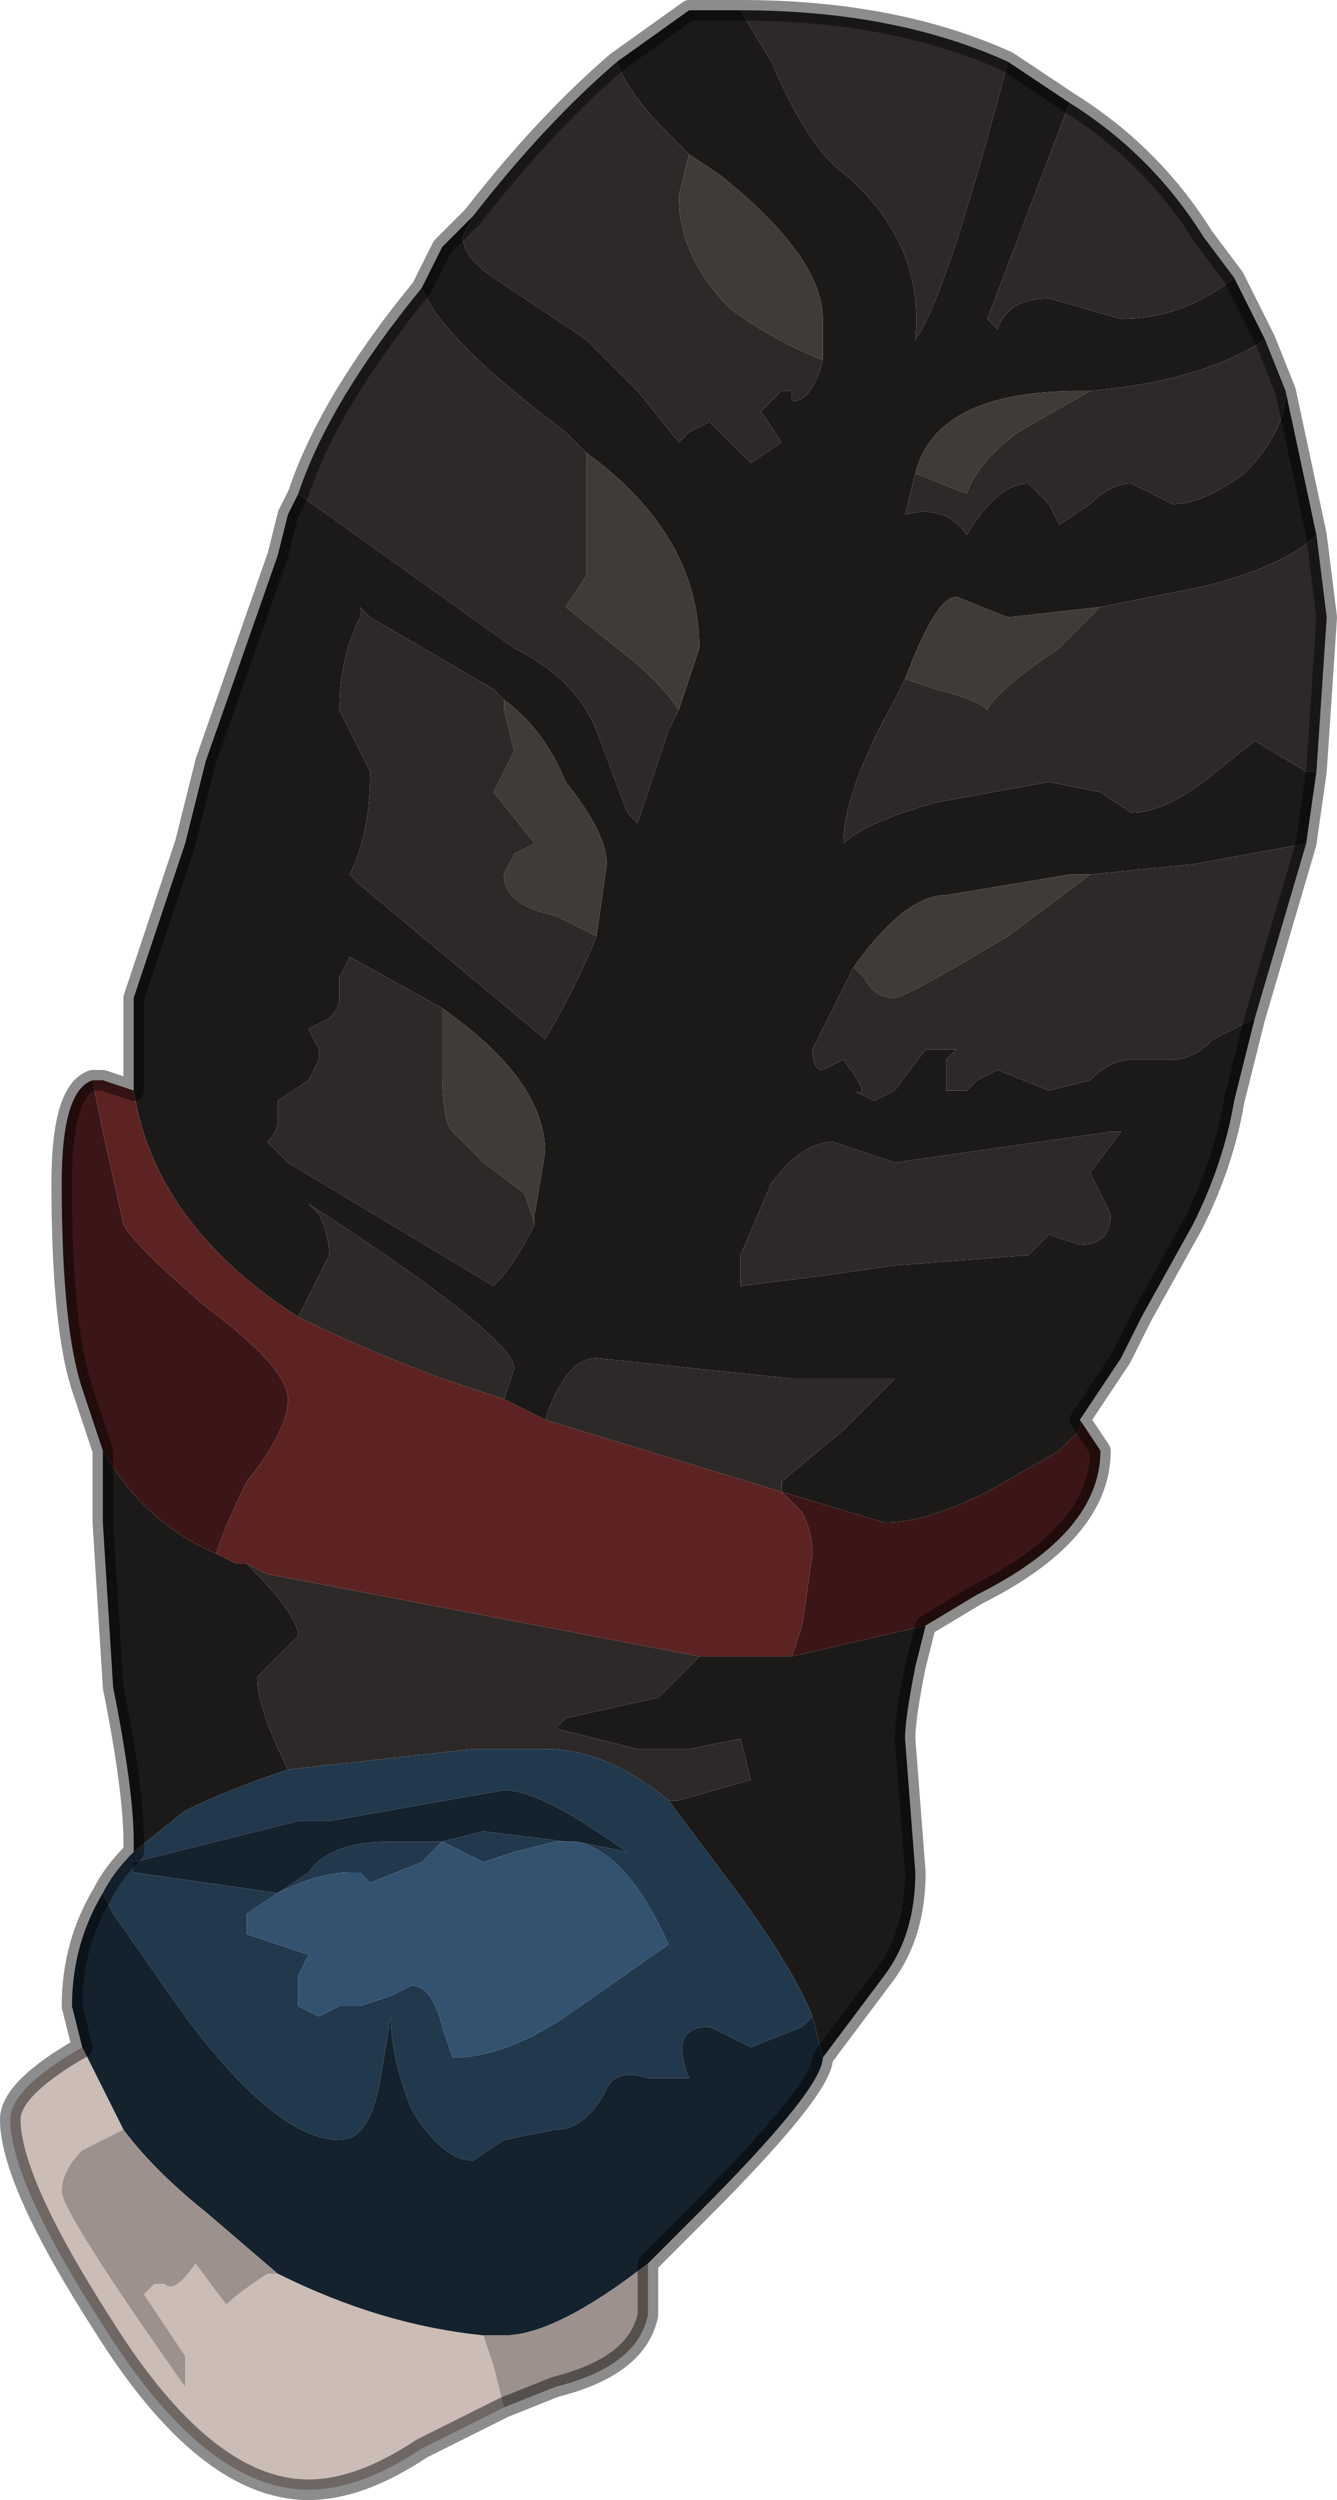 <?xml version="1.0" encoding="UTF-8" standalone="no"?>
<svg xmlns:xlink="http://www.w3.org/1999/xlink" height="12.15px" width="6.5px" xmlns="http://www.w3.org/2000/svg">
  <g transform="matrix(1.0, 0.0, 0.0, 1.0, 3.3, 6.15)">
    <path d="M1.6 -5.85 L1.9 -5.65 1.5 -4.6 1.55 -4.55 Q1.6 -4.7 1.8 -4.7 L2.15 -4.6 Q2.45 -4.6 2.7 -4.8 L2.85 -4.5 Q2.55 -4.3 2.0 -4.25 L1.95 -4.25 Q1.25 -4.25 1.15 -3.85 L1.1 -3.65 1.1 -3.65 Q1.3 -3.7 1.4 -3.55 1.55 -3.8 1.7 -3.8 L1.8 -3.7 1.85 -3.6 2.0 -3.7 Q2.1 -3.8 2.2 -3.8 L2.4 -3.7 Q2.55 -3.7 2.75 -3.85 2.95 -4.05 2.95 -4.25 L3.1 -3.55 Q2.95 -3.4 2.55 -3.3 L2.05 -3.2 1.6 -3.15 1.35 -3.25 Q1.25 -3.25 1.1 -2.85 L1.05 -2.75 Q0.8 -2.3 0.8 -2.05 0.9 -2.15 1.25 -2.25 L1.8 -2.35 2.05 -2.3 2.2 -2.2 Q2.35 -2.2 2.55 -2.35 L2.8 -2.55 3.05 -2.4 3.1 -2.4 3.05 -2.05 2.5 -1.95 2.0 -1.9 1.9 -1.9 1.6 -1.85 1.3 -1.8 Q1.1 -1.8 0.85 -1.45 L0.65 -1.05 Q0.65 -0.95 0.7 -0.95 L0.8 -1.0 Q0.95 -0.8 0.85 -0.85 L0.95 -0.8 1.05 -0.85 1.2 -1.05 1.35 -1.05 1.3 -1.0 1.3 -0.85 1.35 -0.85 1.4 -0.85 1.45 -0.9 1.55 -0.95 1.8 -0.85 2.0 -0.9 Q2.1 -1.0 2.2 -1.0 L2.4 -1.0 Q2.5 -1.0 2.6 -1.1 L2.8 -1.2 2.7 -0.8 2.7 -0.8 Q2.65 -0.5 2.5 -0.2 L2.25 0.25 2.15 0.45 1.95 0.75 1.95 0.8 1.85 0.9 1.5 1.1 Q1.2 1.25 1.0 1.25 L0.5 1.1 0.5 1.05 0.8 0.8 1.05 0.55 0.55 0.55 -0.4 0.45 Q-0.55 0.45 -0.65 0.75 L-0.85 0.65 -0.8 0.5 Q-0.8 0.35 -1.8 -0.3 L-1.75 -0.25 Q-1.7 -0.15 -1.7 -0.05 L-1.85 0.25 Q-2.55 -0.2 -2.65 -0.85 L-2.65 -1.1 -2.65 -1.3 -2.4 -2.05 -2.3 -2.45 -1.95 -3.45 -1.9 -3.65 -1.85 -3.75 -0.8 -3.0 Q-0.5 -2.85 -0.4 -2.6 L-0.25 -2.2 -0.2 -2.15 -0.05 -2.6 0.0 -2.7 0.1 -3.0 Q0.1 -3.55 -0.45 -3.95 L-0.55 -4.05 Q-1.15 -4.5 -1.25 -4.75 L-1.15 -4.95 -1.0 -5.1 -1.05 -5.0 Q-1.05 -4.9 -0.9 -4.8 L-0.45 -4.5 -0.2 -4.25 0.0 -4.0 0.05 -4.05 0.15 -4.1 0.25 -4.0 0.35 -3.9 0.5 -4.0 0.4 -4.15 0.5 -4.25 0.55 -4.25 0.55 -4.2 Q0.65 -4.2 0.7 -4.4 L0.7 -4.6 Q0.7 -4.9 0.2 -5.3 L0.05 -5.4 -0.05 -5.5 Q-0.25 -5.7 -0.3 -5.85 L0.05 -6.1 0.3 -6.1 0.45 -5.85 Q0.6 -5.5 0.75 -5.35 1.2 -5.0 1.15 -4.5 L1.15 -4.5 Q1.3 -4.7 1.6 -5.85 M1.2 1.75 L1.15 1.95 Q1.1 2.2 1.1 2.3 L1.15 2.95 Q1.15 3.25 1.0 3.45 L0.7 3.85 0.65 3.65 Q0.55 3.4 0.25 3.0 L-0.05 2.6 0.0 2.6 0.35 2.5 0.3 2.3 0.05 2.35 -0.2 2.35 -0.6 2.25 -0.55 2.2 -0.1 2.1 0.1 1.9 0.45 1.9 0.55 1.9 1.2 1.75 M-2.65 2.85 L-2.65 2.8 Q-2.65 2.55 -2.75 2.05 L-2.8 1.25 -2.8 0.9 Q-2.6 1.25 -2.25 1.4 L-2.15 1.45 -2.1 1.45 Q-1.85 1.7 -1.85 1.8 L-2.05 2.0 Q-2.05 2.15 -1.9 2.45 -2.2 2.55 -2.4 2.65 L-2.65 2.85 M0.8 -2.0 L0.8 -2.0 M0.3 -0.05 L0.3 0.1 0.7 0.05 1.05 0.0 1.7 -0.05 1.8 -0.15 1.95 -0.1 Q2.1 -0.1 2.1 -0.25 L2.0 -0.45 2.15 -0.65 2.1 -0.65 1.05 -0.5 0.75 -0.6 Q0.6 -0.6 0.45 -0.4 L0.3 -0.05 M-0.85 -2.75 L-0.9 -2.8 -1.5 -3.15 -1.55 -3.2 -1.55 -3.15 Q-1.65 -2.95 -1.65 -2.7 L-1.55 -2.5 -1.5 -2.4 Q-1.5 -2.1 -1.6 -1.9 L-1.55 -1.85 -0.65 -1.1 Q-0.5 -1.35 -0.4 -1.6 L-0.35 -1.95 Q-0.35 -2.1 -0.55 -2.35 -0.65 -2.6 -0.85 -2.75 M-1.15 -1.25 L-1.6 -1.5 -1.65 -1.4 -1.65 -1.3 Q-1.65 -1.25 -1.7 -1.2 L-1.8 -1.15 -1.75 -1.05 -1.75 -1.0 -1.8 -0.9 -1.95 -0.8 -1.95 -0.7 Q-1.95 -0.65 -2.0 -0.6 L-1.9 -0.5 -0.9 0.1 Q-0.8 0.0 -0.7 -0.2 L-0.7 -0.25 -0.65 -0.55 Q-0.65 -0.9 -1.15 -1.25" fill="#1c1a19" fill-rule="evenodd" stroke="none"/>
    <path d="M0.7 -4.4 Q0.45 -4.5 0.25 -4.65 0.0 -4.9 0.0 -5.2 L0.05 -5.4 0.2 -5.3 Q0.7 -4.9 0.7 -4.6 L0.7 -4.4 M1.15 -3.85 Q1.25 -4.25 1.95 -4.25 L2.0 -4.25 1.65 -4.05 Q1.45 -3.9 1.4 -3.75 L1.15 -3.85 M2.05 -3.2 L1.85 -3.0 Q1.55 -2.8 1.5 -2.7 1.45 -2.75 1.25 -2.8 L1.1 -2.85 Q1.25 -3.25 1.35 -3.25 L1.6 -3.15 2.05 -3.2 M-0.45 -3.95 Q0.1 -3.55 0.1 -3.0 L0.0 -2.7 Q-0.1 -2.85 -0.3 -3.0 L-0.55 -3.2 -0.45 -3.35 -0.45 -3.95 M2.0 -1.9 L1.6 -1.6 Q1.1 -1.3 1.05 -1.3 0.95 -1.3 0.9 -1.4 L0.85 -1.45 Q1.1 -1.8 1.3 -1.8 L1.6 -1.85 1.9 -1.9 2.0 -1.9 M-0.4 -1.6 L-0.6 -1.7 Q-0.85 -1.75 -0.85 -1.9 L-0.8 -2.0 -0.7 -2.05 -0.9 -2.3 -0.85 -2.4 -0.8 -2.5 -0.85 -2.7 -0.85 -2.75 Q-0.65 -2.6 -0.55 -2.35 -0.35 -2.1 -0.35 -1.95 L-0.4 -1.6 M-0.7 -0.2 L-0.75 -0.35 -0.95 -0.5 -1.1 -0.65 Q-1.15 -0.7 -1.15 -0.95 L-1.15 -1.25 Q-0.65 -0.9 -0.65 -0.55 L-0.7 -0.25 -0.7 -0.2" fill="#3f3b39" fill-rule="evenodd" stroke="none"/>
    <path d="M1.9 -5.65 Q2.3 -5.4 2.55 -5.0 L2.7 -4.8 Q2.45 -4.6 2.15 -4.6 L1.8 -4.7 Q1.6 -4.7 1.55 -4.55 L1.5 -4.6 1.9 -5.65 M2.85 -4.5 L2.95 -4.25 Q2.95 -4.05 2.75 -3.85 2.55 -3.7 2.4 -3.7 L2.2 -3.8 Q2.1 -3.8 2.0 -3.7 L1.85 -3.6 1.8 -3.7 1.7 -3.8 Q1.55 -3.8 1.4 -3.55 1.3 -3.7 1.1 -3.65 L1.1 -3.65 1.15 -3.85 1.4 -3.75 Q1.45 -3.9 1.65 -4.05 L2.0 -4.25 Q2.55 -4.3 2.85 -4.5 M3.1 -3.55 L3.15 -3.15 3.1 -2.4 3.05 -2.4 2.8 -2.55 2.55 -2.35 Q2.35 -2.2 2.2 -2.2 L2.05 -2.3 1.8 -2.35 1.25 -2.25 Q0.9 -2.15 0.8 -2.05 0.8 -2.3 1.05 -2.75 L1.1 -2.85 1.25 -2.8 Q1.45 -2.75 1.5 -2.7 1.55 -2.8 1.85 -3.0 L2.05 -3.2 2.55 -3.3 Q2.95 -3.4 3.1 -3.55 M3.05 -2.05 L3.05 -2.05 2.8 -1.2 2.6 -1.1 Q2.5 -1.0 2.4 -1.0 L2.2 -1.0 Q2.1 -1.0 2.0 -0.9 L1.8 -0.85 1.55 -0.95 1.45 -0.9 1.4 -0.85 1.35 -0.85 1.3 -0.85 1.3 -1.0 1.35 -1.05 1.2 -1.05 1.05 -0.85 0.95 -0.8 0.85 -0.85 Q0.95 -0.8 0.8 -1.0 L0.7 -0.95 Q0.65 -0.95 0.65 -1.05 L0.85 -1.45 0.9 -1.4 Q0.95 -1.3 1.05 -1.3 1.1 -1.3 1.6 -1.6 L2.0 -1.9 2.5 -1.95 3.05 -2.05 M-1.85 -3.75 Q-1.7 -4.2 -1.25 -4.75 -1.15 -4.5 -0.55 -4.05 L-0.45 -3.95 -0.45 -3.35 -0.55 -3.2 -0.3 -3.0 Q-0.1 -2.85 0.0 -2.7 L-0.05 -2.6 -0.2 -2.15 -0.25 -2.2 -0.4 -2.6 Q-0.5 -2.85 -0.8 -3.0 L-1.85 -3.75 M-1.0 -5.1 Q-0.65 -5.55 -0.3 -5.85 -0.25 -5.7 -0.05 -5.5 L0.05 -5.4 0.0 -5.2 Q0.0 -4.9 0.25 -4.65 0.45 -4.5 0.7 -4.4 0.65 -4.2 0.55 -4.2 L0.55 -4.25 0.5 -4.25 0.4 -4.15 0.5 -4.0 0.35 -3.9 0.25 -4.0 0.15 -4.1 0.05 -4.05 0.0 -4.0 -0.2 -4.25 -0.45 -4.5 -0.9 -4.8 Q-1.05 -4.9 -1.05 -5.0 L-1.0 -5.1 M0.3 -6.1 L0.3 -6.1 Q1.05 -6.1 1.6 -5.85 1.3 -4.7 1.15 -4.5 L1.15 -4.5 Q1.2 -5.0 0.75 -5.35 0.6 -5.5 0.45 -5.85 L0.3 -6.1 M0.3 -0.05 L0.45 -0.4 Q0.6 -0.6 0.75 -0.6 L1.05 -0.5 2.1 -0.65 2.15 -0.65 2.0 -0.45 2.1 -0.25 Q2.1 -0.1 1.95 -0.1 L1.8 -0.15 1.7 -0.05 1.05 0.0 0.7 0.05 0.3 0.1 0.3 -0.05 M0.8 -2.0 L0.8 -2.0 M-0.65 0.75 Q-0.55 0.45 -0.4 0.45 L0.55 0.55 1.05 0.55 0.8 0.8 0.5 1.05 0.5 1.1 -0.65 0.75 M0.1 1.9 L-0.1 2.1 -0.55 2.2 -0.6 2.25 -0.2 2.35 0.05 2.35 0.3 2.3 0.35 2.5 0.0 2.6 -0.05 2.6 Q-0.35 2.35 -0.65 2.35 L-1.0 2.35 -1.9 2.45 Q-2.05 2.15 -2.05 2.0 L-1.85 1.8 Q-1.85 1.7 -2.1 1.45 L-2.0 1.5 0.1 1.9 M-0.4 -1.6 Q-0.5 -1.35 -0.65 -1.1 L-1.55 -1.85 -1.6 -1.9 Q-1.5 -2.1 -1.5 -2.4 L-1.55 -2.5 -1.65 -2.7 Q-1.65 -2.95 -1.55 -3.15 L-1.55 -3.2 -1.5 -3.15 -0.9 -2.8 -0.85 -2.75 -0.85 -2.7 -0.8 -2.5 -0.85 -2.4 -0.9 -2.3 -0.7 -2.05 -0.8 -2.0 -0.85 -1.9 Q-0.85 -1.75 -0.6 -1.7 L-0.4 -1.6 M-0.7 -0.2 Q-0.8 0.0 -0.9 0.1 L-1.9 -0.5 -2.0 -0.6 Q-1.95 -0.65 -1.95 -0.7 L-1.95 -0.8 -1.8 -0.9 -1.75 -1.0 -1.75 -1.05 -1.8 -1.15 -1.7 -1.2 Q-1.65 -1.25 -1.65 -1.3 L-1.65 -1.4 -1.6 -1.5 -1.15 -1.25 -1.15 -0.95 Q-1.15 -0.7 -1.1 -0.65 L-0.95 -0.5 -0.75 -0.35 -0.7 -0.2 M-1.85 0.25 L-1.7 -0.05 Q-1.7 -0.15 -1.75 -0.25 L-1.8 -0.3 Q-0.8 0.35 -0.8 0.5 L-0.85 0.65 -1.15 0.55 Q-1.55 0.4 -1.85 0.25" fill="#2c2928" fill-rule="evenodd" stroke="none"/>
    <path d="M1.95 0.75 L2.05 0.9 Q2.05 1.3 1.45 1.6 L1.2 1.75 0.55 1.9 0.6 1.75 0.65 1.4 Q0.65 1.3 0.6 1.2 L0.5 1.1 1.0 1.25 Q1.2 1.25 1.5 1.1 L1.85 0.9 1.95 0.8 1.95 0.75 M-2.8 0.9 L-2.9 0.6 Q-3.0 0.3 -3.0 -0.4 -3.0 -0.85 -2.85 -0.9 L-2.8 -0.65 -2.7 -0.2 Q-2.65 -0.1 -2.3 0.2 -1.9 0.5 -1.9 0.65 -1.9 0.8 -2.1 1.05 -2.2 1.25 -2.25 1.4 -2.6 1.25 -2.8 0.9" fill="#3c1616" fill-rule="evenodd" stroke="none"/>
    <path d="M-2.85 -0.9 L-2.8 -0.9 -2.65 -0.85 Q-2.55 -0.2 -1.85 0.25 -1.55 0.4 -1.15 0.55 L-0.85 0.65 -0.65 0.75 0.5 1.1 0.6 1.2 Q0.65 1.3 0.65 1.4 L0.6 1.75 0.55 1.9 0.45 1.9 0.1 1.9 -2.0 1.5 -2.1 1.45 -2.15 1.45 -2.25 1.4 Q-2.2 1.25 -2.1 1.05 -1.9 0.8 -1.9 0.65 -1.9 0.5 -2.3 0.2 -2.65 -0.1 -2.7 -0.2 L-2.8 -0.65 -2.85 -0.9" fill="#5d2323" fill-rule="evenodd" stroke="none"/>
    <path d="M-2.8 3.05 Q-2.75 2.95 -2.65 2.85 L-2.4 2.65 Q-2.2 2.55 -1.9 2.45 L-1.0 2.35 -0.65 2.35 Q-0.35 2.35 -0.05 2.6 L0.25 3.0 Q0.55 3.4 0.65 3.65 L0.6 3.7 0.35 3.8 0.15 3.7 Q-0.05 3.7 0.05 3.95 L-0.15 3.95 Q-0.3 3.9 -0.35 4.0 -0.45 4.2 -0.6 4.2 L-0.85 4.25 -1.0 4.35 Q-1.15 4.35 -1.3 4.1 -1.4 3.85 -1.4 3.65 L-1.45 3.95 Q-1.5 4.25 -1.65 4.25 -1.95 4.25 -2.4 3.65 L-2.75 3.15 -2.8 3.05 M-0.55 2.8 L-0.6 2.8 -0.8 2.85 -0.95 2.9 -1.15 2.8 -1.25 2.9 -1.5 3.0 -1.55 2.95 Q-1.6 2.95 -1.6 2.95 -1.75 2.95 -1.95 3.05 L-2.1 3.15 -2.1 3.25 -1.8 3.35 -1.85 3.45 -1.85 3.6 -1.75 3.65 Q-1.75 3.65 -1.65 3.6 L-1.55 3.6 -1.4 3.55 -1.3 3.5 -1.3 3.5 Q-1.2 3.5 -1.15 3.7 L-1.1 3.85 Q-0.85 3.85 -0.55 3.65 L-0.05 3.3 Q-0.25 2.85 -0.5 2.8 L-0.25 2.85 -0.4 2.75 Q-0.7 2.55 -0.85 2.55 L-1.7 2.7 -1.85 2.7 -2.65 2.9 -2.65 2.95 -1.95 3.05 -1.8 2.95 Q-1.7 2.8 -1.4 2.8 L-1.15 2.8 -0.95 2.75 -0.55 2.8" fill="#22384c" fill-rule="evenodd" stroke="none"/>
    <path d="M0.7 3.85 Q0.7 4.0 0.1 4.6 L-0.15 4.85 Q-0.6 5.2 -0.85 5.2 L-0.95 5.2 Q-1.45 5.15 -1.95 4.9 L-2.3 4.6 Q-2.55 4.4 -2.7 4.2 L-2.9 3.8 -2.95 3.6 Q-2.95 3.3 -2.8 3.05 L-2.75 3.15 -2.4 3.65 Q-1.95 4.25 -1.65 4.25 -1.5 4.25 -1.45 3.95 L-1.4 3.65 Q-1.4 3.85 -1.3 4.1 -1.15 4.35 -1.0 4.35 L-0.85 4.25 -0.6 4.2 Q-0.45 4.2 -0.35 4.0 -0.3 3.9 -0.15 3.95 L0.05 3.95 Q-0.05 3.7 0.15 3.7 L0.35 3.8 0.6 3.7 0.65 3.65 0.7 3.85 M-0.55 2.8 L-0.95 2.75 -1.15 2.8 -1.4 2.8 Q-1.7 2.8 -1.8 2.95 L-1.95 3.05 -2.65 2.95 -2.65 2.9 -1.85 2.7 -1.7 2.7 -0.85 2.55 Q-0.7 2.55 -0.4 2.75 L-0.25 2.85 -0.5 2.8 -0.55 2.8" fill="#14222e" fill-rule="evenodd" stroke="none"/>
    <path d="M-0.5 2.8 Q-0.25 2.85 -0.05 3.3 L-0.55 3.65 Q-0.85 3.85 -1.1 3.85 L-1.15 3.7 Q-1.2 3.5 -1.3 3.5 L-1.3 3.5 -1.4 3.55 -1.55 3.6 -1.65 3.6 Q-1.75 3.65 -1.75 3.65 L-1.85 3.6 -1.85 3.45 -1.8 3.35 -2.1 3.25 -2.1 3.15 -1.95 3.05 Q-1.75 2.95 -1.6 2.95 -1.6 2.95 -1.55 2.95 L-1.5 3.0 -1.25 2.9 -1.15 2.8 -0.95 2.9 -0.8 2.85 -0.6 2.8 -0.55 2.8 -0.5 2.8" fill="#325270" fill-rule="evenodd" stroke="none"/>
    <path d="M-0.85 5.55 L-1.25 5.75 Q-1.55 5.95 -1.8 5.95 -2.3 5.95 -2.8 5.15 -3.25 4.45 -3.25 4.15 -3.25 4.0 -2.9 3.8 L-2.7 4.2 -2.9 4.3 Q-3.0 4.4 -3.0 4.5 -3.0 4.6 -2.4 5.45 L-2.4 5.3 -2.5 5.15 -2.6 5.0 -2.55 4.95 -2.5 4.95 Q-2.45 5.0 -2.35 4.85 L-2.2 5.05 Q-2.15 5.0 -2.0 4.9 L-1.95 4.9 Q-1.45 5.15 -0.95 5.2 L-0.9 5.35 -0.85 5.55" fill="#cbbcb6" fill-rule="evenodd" stroke="none"/>
    <path d="M-0.15 4.85 L-0.15 5.1 Q-0.2 5.35 -0.6 5.45 L-0.85 5.55 -0.9 5.35 -0.95 5.2 -0.85 5.2 Q-0.6 5.2 -0.15 4.85 M-2.7 4.2 Q-2.55 4.4 -2.3 4.6 L-1.95 4.9 -2.0 4.9 Q-2.15 5.0 -2.2 5.05 L-2.35 4.85 Q-2.45 5.0 -2.5 4.95 L-2.55 4.95 -2.6 5.0 -2.5 5.15 -2.4 5.3 -2.4 5.45 Q-3.0 4.6 -3.0 4.5 -3.0 4.4 -2.9 4.3 L-2.7 4.2" fill="#9c918c" fill-rule="evenodd" stroke="none"/>
    <path d="M1.6 -5.85 L1.9 -5.65 Q2.3 -5.4 2.55 -5.0 L2.7 -4.8 2.85 -4.5 2.95 -4.25 3.1 -3.55 3.15 -3.15 3.1 -2.4 3.05 -2.05 3.05 -2.05 2.8 -1.2 2.7 -0.8 2.7 -0.8 Q2.65 -0.5 2.5 -0.2 L2.25 0.25 2.15 0.45 1.95 0.75 2.05 0.9 Q2.05 1.3 1.45 1.6 L1.2 1.75 1.15 1.95 Q1.1 2.2 1.1 2.3 L1.15 2.95 Q1.15 3.25 1.0 3.45 L0.7 3.85 Q0.7 4.0 0.1 4.6 L-0.15 4.85 -0.15 5.1 Q-0.2 5.35 -0.6 5.45 L-0.85 5.55 -1.25 5.75 Q-1.55 5.95 -1.8 5.95 -2.3 5.95 -2.8 5.15 -3.25 4.45 -3.25 4.15 -3.25 4.0 -2.9 3.8 L-2.95 3.6 Q-2.95 3.3 -2.8 3.05 -2.75 2.95 -2.65 2.85 L-2.65 2.8 Q-2.65 2.55 -2.75 2.05 L-2.8 1.25 -2.8 0.9 -2.9 0.6 Q-3.0 0.3 -3.0 -0.4 -3.0 -0.85 -2.85 -0.9 L-2.8 -0.9 -2.65 -0.85 -2.65 -1.1 -2.65 -1.3 -2.4 -2.05 -2.3 -2.45 -1.95 -3.45 -1.9 -3.65 -1.85 -3.75 Q-1.7 -4.2 -1.25 -4.75 L-1.15 -4.95 -1.0 -5.1 Q-0.65 -5.55 -0.3 -5.85 L0.05 -6.1 0.3 -6.1 0.3 -6.1 Q1.05 -6.1 1.6 -5.85 Z" fill="none" stroke="#000000" stroke-linecap="round" stroke-linejoin="round" stroke-opacity="0.451" stroke-width="0.1"/>
  </g>
</svg>
